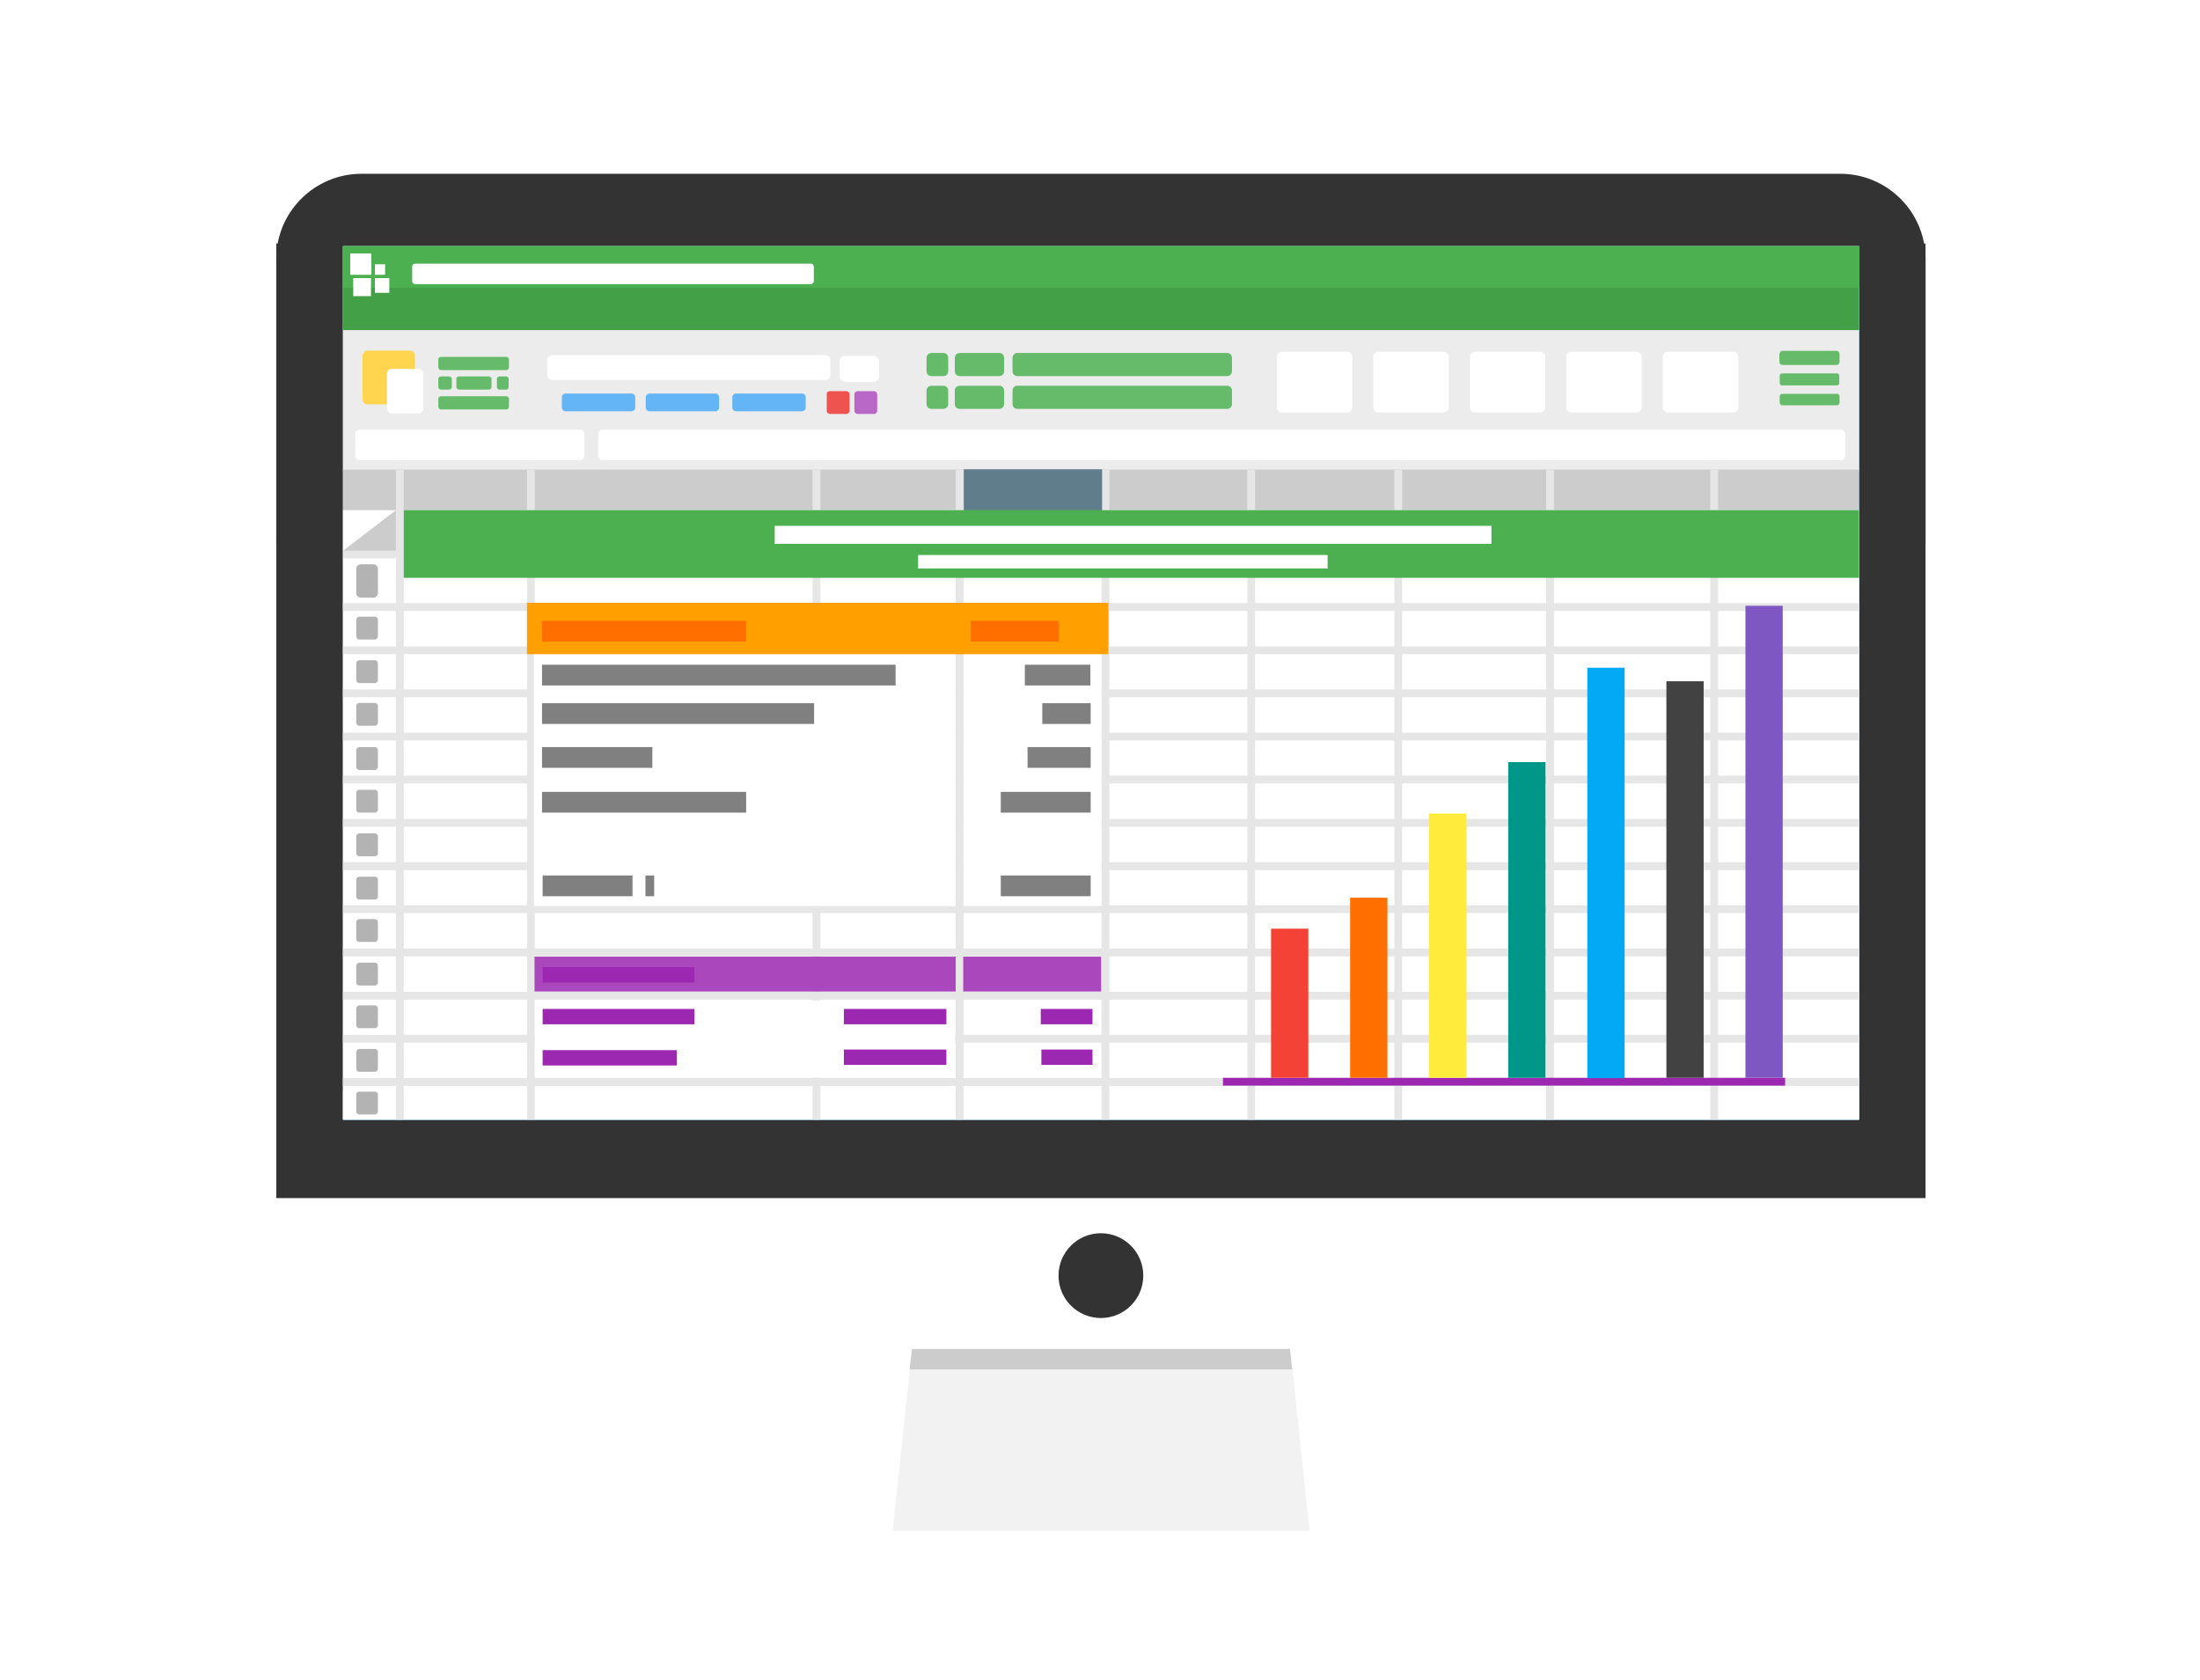 <?xml version="1.0" encoding="utf-8"?>
<!-- Generator: Adobe Illustrator 21.0.0, SVG Export Plug-In . SVG Version: 6.00 Build 0)  -->
<svg version="1.1" id="Layer_1" xmlns="http://www.w3.org/2000/svg" xmlns:xlink="http://www.w3.org/1999/xlink" x="0px" y="0px"
	 viewBox="0 0 731.8 558.7" style="enable-background:new 0 0 731.8 558.7;" xml:space="preserve">
<style type="text/css">
	.st0{fill:#F2F2F2;}
	.st1{fill:#CCCCCC;}
	.st2{fill:#FFFFFF;}
	.st3{fill:#333333;}
	.st4{fill:#ECECEC;}
	.st5{fill:#4FC3F7;}
	.st6{fill:#43A047;}
	.st7{fill:#4CAF50;}
	.st8{fill:#FFD54F;}
	.st9{fill:#BA68C8;}
	.st10{fill:#EF5350;}
	.st11{fill:#66BB6A;}
	.st12{fill:#64B5F6;}
	.st13{fill:#B3B3B3;}
	.st14{fill:#E6E6E6;}
	.st15{fill:#607D8B;}
	.st16{fill:#FFA000;}
	.st17{fill:#FF6F00;}
	.st18{fill:#808080;}
	.st19{fill:#AB47BC;}
	.st20{fill:#9C27B0;}
	.st21{fill:#7E57C2;}
	.st22{fill:#424242;}
	.st23{fill:#03A9F4;}
	.st24{fill:#009688;}
	.st25{fill:#FFEB3B;}
	.st26{fill:#F44336;}
</style>
<path class="st0" d="M305.8,426l121.3,2.7l10,94.9H295.4L305.8,426z"/>
<path class="st1" d="M305.8,426l-3.2,29.5h127.2l-2.8-26.8L305.8,426L305.8,426z"/>
<path class="st2" d="M116.9,448.7h498.5c13.8,0,25-11.2,25-25V113.6c0-13.8-11.2-25-25-25H116.9c-13.8,0-25,11.2-25,25v310.2
	C92,437.5,103.2,448.7,116.9,448.7z"/>
<path class="st3" d="M91.9,81v317.5h548.6V81H91.9z M104.8,97.4h520.4l-69.8,261.5l-390-26.1L104.8,97.4z"/>
<path class="st3" d="M120.3,57.8h491.8c15.7,0,28.4,12.7,28.4,28.4v94.4c0,15.7-12.7,28.4-28.4,28.4H120.3
	c-15.7,0-28.4-12.7-28.4-28.4V86.1C91.9,70.5,104.6,57.8,120.3,57.8z"/>
<rect x="114.1" y="81.9" class="st4" width="504.2" height="290.5"/>
<path class="st2" d="M258.6,509.2h215.2c2.3,0,4.2,1.9,4.2,4.2v6.1c0,2.3-1.9,4.2-4.2,4.2H258.6c-2.3,0-4.2-1.9-4.2-4.2v-6.1
	C254.5,511.1,256.3,509.2,258.6,509.2z"/>
<circle class="st3" cx="366.2" cy="424.3" r="14.1"/>
<rect x="114.1" y="81.9" class="st5" width="504.3" height="290.6"/>
<rect x="114.1" y="81.9" class="st4" width="504.3" height="74.8"/>
<rect x="114.1" y="362.8" class="st4" width="504.3" height="9.6"/>
<rect x="114.1" y="81.9" class="st6" width="504.3" height="27.9"/>
<rect x="114.1" y="81.9" class="st7" width="504.3" height="13.8"/>
<rect x="116.5" y="84.3" class="st2" width="7" height="7.1"/>
<rect x="117.5" y="92.5" class="st2" width="5.9" height="6"/>
<rect x="124.7" y="87.9" class="st2" width="3.4" height="3.5"/>
<rect x="124.7" y="92.5" class="st2" width="4.8" height="4.9"/>
<path class="st2" d="M426.4,117h21.7c0.9,0,1.7,0.7,1.7,1.7v16.8c0,0.9-0.7,1.7-1.7,1.7h-21.7c-0.9,0-1.7-0.7-1.7-1.7v-16.8
	C424.7,117.7,425.5,117,426.4,117z"/>
<path class="st2" d="M458.5,117h21.7c0.9,0,1.7,0.7,1.7,1.7v16.8c0,0.9-0.7,1.7-1.7,1.7h-21.7c-0.9,0-1.7-0.7-1.7-1.7v-16.8
	C456.8,117.7,457.6,117,458.5,117z"/>
<path class="st2" d="M490.6,117h21.7c0.9,0,1.7,0.7,1.7,1.7v16.8c0,0.9-0.7,1.7-1.7,1.7h-21.7c-0.9,0-1.7-0.7-1.7-1.7v-16.8
	C488.9,117.7,489.7,117,490.6,117z"/>
<path class="st2" d="M522.7,117h21.7c0.9,0,1.7,0.7,1.7,1.7v16.8c0,0.9-0.7,1.7-1.7,1.7h-21.7c-0.9,0-1.7-0.7-1.7-1.7v-16.8
	C521,117.7,521.8,117,522.7,117z"/>
<path class="st2" d="M554.8,117h21.7c0.9,0,1.7,0.7,1.7,1.7v16.8c0,0.9-0.7,1.7-1.7,1.7h-21.7c-0.9,0-1.7-0.7-1.7-1.7v-16.8
	C553.1,117.7,553.9,117,554.8,117z"/>
<path class="st2" d="M183.7,118.1h90.8c0.9,0,1.7,0.7,1.7,1.7v4.9c0,0.9-0.7,1.7-1.7,1.7h-90.8c-0.9,0-1.7-0.7-1.7-1.7v-4.9
	C182,118.9,182.8,118.1,183.7,118.1z"/>
<path class="st2" d="M281,118.4h9.7c0.9,0,1.7,0.7,1.7,1.7v5.2c0,0.9-0.7,1.7-1.7,1.7H281c-0.9,0-1.7-0.7-1.7-1.7V120
	C279.3,119.1,280.1,118.4,281,118.4z"/>
<path class="st8" d="M122.3,116.6h14c0.9,0,1.7,0.7,1.7,1.7v14.5c0,0.9-0.7,1.7-1.7,1.7h-14c-0.9,0-1.7-0.7-1.7-1.7v-14.5
	C120.7,117.4,121.4,116.6,122.3,116.6z"/>
<path class="st2" d="M130.4,122.7h8.7c0.9,0,1.7,0.7,1.7,1.7v11.4c0,0.9-0.7,1.7-1.7,1.7h-8.7c-0.9,0-1.7-0.7-1.7-1.7v-11.4
	C128.7,123.4,129.4,122.7,130.4,122.7z"/>
<path class="st9" d="M285.3,130.1h5.4c0.6,0,1.1,0.5,1.1,1.1v5.4c0,0.6-0.5,1.1-1.1,1.1h-5.4c-0.6,0-1.1-0.5-1.1-1.1v-5.4
	C284.2,130.6,284.7,130.1,285.3,130.1z"/>
<path class="st10" d="M276.1,130.1h5.4c0.6,0,1.1,0.5,1.1,1.1v5.4c0,0.6-0.5,1.1-1.1,1.1h-5.4c-0.6,0-1.1-0.5-1.1-1.1v-5.4
	C274.9,130.6,275.4,130.1,276.1,130.1z"/>
<path class="st11" d="M146.7,118.7h21.7c0.5,0,0.9,0.4,0.9,0.9v2.6c0,0.5-0.4,0.9-0.9,0.9h-21.7c-0.5,0-0.9-0.4-0.9-0.9v-2.6
	C145.7,119.1,146.2,118.7,146.7,118.7z"/>
<path class="st11" d="M166.2,125.2h2.1c0.5,0,0.9,0.4,0.9,0.9v2.6c0,0.5-0.4,0.9-0.9,0.9h-2.1c-0.5,0-0.9-0.4-0.9-0.9v-2.6
	C165.3,125.6,165.7,125.2,166.2,125.2z"/>
<path class="st11" d="M146.7,131.8h21.7c0.5,0,0.9,0.4,0.9,0.9v2.6c0,0.5-0.4,0.9-0.9,0.9h-21.7c-0.5,0-0.9-0.4-0.9-0.9v-2.6
	C145.7,132.2,146.2,131.8,146.7,131.8z"/>
<path class="st11" d="M309.8,117.4h4c0.9,0,1.6,0.7,1.6,1.6v4.5c0,0.9-0.7,1.6-1.6,1.6h-4c-0.9,0-1.6-0.7-1.6-1.6v-4.5
	C308.2,118.2,308.9,117.4,309.8,117.4z"/>
<path class="st11" d="M319.2,117.4h13.2c0.9,0,1.6,0.7,1.6,1.6v4.5c0,0.9-0.7,1.6-1.6,1.6h-13.2c-0.9,0-1.6-0.7-1.6-1.6v-4.5
	C317.6,118.2,318.3,117.4,319.2,117.4z"/>
<path class="st11" d="M338.4,117.4h69.8c0.9,0,1.6,0.7,1.6,1.6v4.5c0,0.9-0.7,1.6-1.6,1.6h-69.8c-0.9,0-1.6-0.7-1.6-1.6v-4.5
	C336.8,118.2,337.5,117.4,338.4,117.4z"/>
<path class="st11" d="M309.8,128.3h4c0.9,0,1.6,0.7,1.6,1.6v4.5c0,0.9-0.7,1.6-1.6,1.6h-4c-0.9,0-1.6-0.7-1.6-1.6v-4.5
	C308.2,129,308.9,128.3,309.8,128.3z"/>
<path class="st11" d="M319.2,128.3h13.2c0.9,0,1.6,0.7,1.6,1.6v4.5c0,0.9-0.7,1.6-1.6,1.6h-13.2c-0.9,0-1.6-0.7-1.6-1.6v-4.5
	C317.6,129,318.3,128.3,319.2,128.3z"/>
<path class="st11" d="M338.4,128.3h69.8c0.9,0,1.6,0.7,1.6,1.6v4.5c0,0.9-0.7,1.6-1.6,1.6h-69.8c-0.9,0-1.6-0.7-1.6-1.6v-4.5
	C336.8,129,337.5,128.3,338.4,128.3z"/>
<path class="st12" d="M188.1,130.9h22c0.7,0,1.2,0.6,1.2,1.2v3.5c0,0.7-0.6,1.2-1.2,1.2h-22c-0.7,0-1.2-0.6-1.2-1.2v-3.5
	C186.9,131.5,187.4,130.9,188.1,130.9z"/>
<path class="st12" d="M216,130.9h22c0.7,0,1.2,0.6,1.2,1.2v3.5c0,0.7-0.6,1.2-1.2,1.2h-22c-0.7,0-1.2-0.6-1.2-1.2v-3.5
	C214.8,131.5,215.4,130.9,216,130.9z"/>
<path class="st12" d="M244.8,130.9h22c0.7,0,1.2,0.6,1.2,1.2v3.5c0,0.7-0.6,1.2-1.2,1.2h-22c-0.7,0-1.2-0.6-1.2-1.2v-3.5
	C243.6,131.5,244.1,130.9,244.8,130.9z"/>
<path class="st11" d="M592.9,116.7h18c0.5,0,1,0.4,1,1v2.7c0,0.5-0.4,1-1,1h-18c-0.5,0-1-0.4-1-1v-2.7
	C592,117.2,592.4,116.7,592.9,116.7z"/>
<path class="st11" d="M592.8,124.2H611c0.5,0,0.8,0.4,0.8,0.8v2.4c0,0.5-0.4,0.8-0.8,0.8h-18.2c-0.5,0-0.8-0.4-0.8-0.8v-2.4
	C592,124.6,592.3,124.2,592.8,124.2z"/>
<path class="st11" d="M592.8,131h18.3c0.4,0,0.8,0.4,0.8,0.8v2.2c0,0.4-0.4,0.8-0.8,0.8h-18.3c-0.4,0-0.8-0.4-0.8-0.8v-2.2
	C592,131.4,592.3,131,592.8,131z"/>
<rect x="117.8" y="364.8" class="st13" width="33.9" height="6"/>
<rect x="608.5" y="364.3" class="st13" width="6" height="6.4"/>
<rect x="582.2" y="364.3" class="st13" width="6" height="6.4"/>
<rect x="114.1" y="156.2" class="st1" width="504.3" height="216.2"/>
<path class="st2" d="M119.7,142.9h73.2c0.8,0,1.5,0.7,1.5,1.5v7.2c0,0.8-0.7,1.5-1.5,1.5h-73.2c-0.8,0-1.5-0.7-1.5-1.5v-7.2
	C118.2,143.6,118.9,142.9,119.7,142.9z"/>
<path class="st2" d="M200.5,142.9h411.8c0.8,0,1.5,0.7,1.5,1.5v7.2c0,0.8-0.7,1.5-1.5,1.5H200.5c-0.8,0-1.5-0.7-1.5-1.5v-7.2
	C199,143.6,199.7,142.9,200.5,142.9z"/>
<rect x="114.1" y="169.7" class="st2" width="504.3" height="202.7"/>
<rect x="114.1" y="200.6" class="st14" width="504.3" height="2.6"/>
<rect x="114.1" y="215" class="st14" width="504.3" height="2.6"/>
<rect x="114.1" y="229.3" class="st14" width="504.3" height="2.6"/>
<rect x="114.1" y="243.7" class="st14" width="504.3" height="2.6"/>
<rect x="114.1" y="258" class="st14" width="504.3" height="2.6"/>
<rect x="114.1" y="272.4" class="st14" width="504.3" height="2.6"/>
<rect x="114.1" y="286.8" class="st14" width="504.3" height="2.6"/>
<rect x="114.1" y="301.1" class="st14" width="504.3" height="2.6"/>
<rect x="114.1" y="315.5" class="st14" width="504.3" height="2.6"/>
<rect x="114.1" y="329.9" class="st14" width="504.3" height="2.6"/>
<rect x="114.1" y="344.2" class="st14" width="504.3" height="2.6"/>
<rect x="114.1" y="358.6" class="st14" width="504.3" height="2.6"/>
<rect x="131.7" y="156.2" class="st14" width="2.6" height="216.2"/>
<rect x="175.3" y="156.2" class="st14" width="2.6" height="216.2"/>
<rect x="270.3" y="156.2" class="st14" width="2.6" height="216.2"/>
<rect x="317.9" y="156.2" class="st14" width="2.6" height="216.2"/>
<rect x="366.4" y="156.2" class="st14" width="2.6" height="216.2"/>
<rect x="414.9" y="156.2" class="st14" width="2.6" height="216.2"/>
<rect x="463.8" y="156.2" class="st14" width="2.6" height="216.2"/>
<rect x="514.3" y="156.2" class="st14" width="2.6" height="216.2"/>
<rect x="568.9" y="156.2" class="st14" width="2.6" height="216.2"/>
<rect x="320.6" y="156.1" class="st15" width="46" height="13.9"/>
<rect x="134.3" y="169.7" class="st7" width="484.1" height="22.5"/>
<rect x="114.2" y="183.2" class="st14" width="18.6" height="2.5"/>
<path class="st1" d="M131.7,169.7l-17.6,13.5h17.6V169.7z"/>
<rect x="177.6" y="212.5" class="st2" width="140.3" height="88.9"/>
<rect x="320.5" y="212.5" class="st2" width="45.9" height="88.9"/>
<rect x="175.3" y="200.5" class="st16" width="193.4" height="17.1"/>
<rect x="180.3" y="206.5" class="st17" width="67.9" height="6.9"/>
<rect x="322.9" y="206.5" class="st17" width="29.3" height="6.9"/>
<rect x="180.3" y="221.1" class="st18" width="117.6" height="6.9"/>
<rect x="180.3" y="233.9" class="st18" width="90.5" height="6.9"/>
<rect x="180.3" y="248.5" class="st18" width="36.7" height="6.9"/>
<rect x="180.3" y="263.4" class="st18" width="67.9" height="6.9"/>
<rect x="340.9" y="221.1" class="st18" width="21.8" height="6.9"/>
<rect x="346.7" y="233.9" class="st18" width="16.1" height="6.9"/>
<rect x="341.8" y="248.5" class="st18" width="21" height="6.9"/>
<rect x="332.9" y="263.4" class="st18" width="29.9" height="6.9"/>
<rect x="332.9" y="291.2" class="st18" width="29.9" height="6.9"/>
<rect x="180.5" y="291.2" class="st18" width="29.9" height="6.9"/>
<rect x="214.7" y="291.2" class="st18" width="2.9" height="6.9"/>
<path class="st13" d="M120,187.7h4.2c0.8,0,1.5,0.7,1.5,1.5v8.1c0,0.8-0.7,1.5-1.5,1.5H120c-0.8,0-1.5-0.7-1.5-1.5v-8.1
	C118.5,188.4,119.2,187.7,120,187.7z"/>
<path class="st13" d="M119.5,205.1h5.2c0.6,0,1,0.5,1,1v5.6c0,0.6-0.5,1-1,1h-5.2c-0.6,0-1-0.5-1-1v-5.6
	C118.5,205.6,119,205.1,119.5,205.1z"/>
<path class="st13" d="M119.5,219.6h5.2c0.6,0,1,0.5,1,1v5.6c0,0.6-0.5,1-1,1h-5.2c-0.6,0-1-0.5-1-1v-5.6
	C118.5,220.1,119,219.6,119.5,219.6z"/>
<path class="st13" d="M119.5,233.8h5.2c0.6,0,1,0.5,1,1v5.6c0,0.6-0.5,1-1,1h-5.2c-0.6,0-1-0.5-1-1v-5.6
	C118.5,234.2,119,233.8,119.5,233.8z"/>
<path class="st13" d="M119.5,248.5h5.2c0.6,0,1,0.5,1,1v5.6c0,0.6-0.5,1-1,1h-5.2c-0.6,0-1-0.5-1-1v-5.6
	C118.5,249,119,248.5,119.5,248.5z"/>
<path class="st13" d="M119.5,262.7h5.2c0.6,0,1,0.5,1,1v5.6c0,0.6-0.5,1-1,1h-5.2c-0.6,0-1-0.5-1-1v-5.6
	C118.5,263.1,119,262.7,119.5,262.7z"/>
<path class="st13" d="M119.5,277.2h5.2c0.6,0,1,0.5,1,1v5.6c0,0.6-0.5,1-1,1h-5.2c-0.6,0-1-0.5-1-1v-5.6
	C118.5,277.7,119,277.2,119.5,277.2z"/>
<path class="st13" d="M119.5,291.6h5.2c0.6,0,1,0.5,1,1v5.6c0,0.6-0.5,1-1,1h-5.2c-0.6,0-1-0.5-1-1v-5.6
	C118.5,292,119,291.6,119.5,291.6z"/>
<path class="st13" d="M119.5,305.7h5.2c0.6,0,1,0.5,1,1v5.6c0,0.6-0.5,1-1,1h-5.2c-0.6,0-1-0.5-1-1v-5.6
	C118.5,306.2,119,305.7,119.5,305.7z"/>
<path class="st13" d="M119.5,320.2h5.2c0.6,0,1,0.5,1,1v5.6c0,0.6-0.5,1-1,1h-5.2c-0.6,0-1-0.5-1-1v-5.6
	C118.5,320.7,119,320.2,119.5,320.2z"/>
<path class="st13" d="M119.5,334.4h5.2c0.6,0,1,0.5,1,1v5.6c0,0.6-0.5,1-1,1h-5.2c-0.6,0-1-0.5-1-1v-5.6
	C118.5,334.9,119,334.4,119.5,334.4z"/>
<path class="st13" d="M119.5,348.9h5.2c0.6,0,1,0.5,1,1v5.6c0,0.6-0.5,1-1,1h-5.2c-0.6,0-1-0.5-1-1V350
	C118.5,349.4,119,348.9,119.5,348.9z"/>
<path class="st13" d="M119.5,363.1h5.2c0.6,0,1,0.5,1,1v5.6c0,0.6-0.5,1-1,1h-5.2c-0.6,0-1-0.5-1-1v-5.6
	C118.5,363.5,119,363.1,119.5,363.1z"/>
<path class="st2" d="M138.1,87.7h131.6c0.6,0,1,0.5,1,1v4.8c0,0.6-0.5,1-1,1H138.1c-0.6,0-1-0.5-1-1v-4.8
	C137.1,88.1,137.5,87.7,138.1,87.7z"/>
<path class="st11" d="M146.7,125.2h2.7c0.5,0,0.9,0.4,0.9,0.9v2.6c0,0.5-0.4,0.9-0.9,0.9h-2.7c-0.5,0-0.9-0.4-0.9-0.9v-2.6
	C145.7,125.6,146.2,125.2,146.7,125.2z"/>
<path class="st11" d="M152.7,125.2h9.9c0.5,0,0.9,0.4,0.9,0.9v2.6c0,0.5-0.4,0.9-0.9,0.9h-9.9c-0.5,0-0.9-0.4-0.9-0.9v-2.6
	C151.7,125.6,152.2,125.2,152.7,125.2z"/>
<rect x="177.9" y="332.8" class="st2" width="139.8" height="25.6"/>
<rect x="177.8" y="318.2" class="st19" width="140.1" height="11.6"/>
<rect x="180.5" y="321.7" class="st20" width="50.5" height="5.1"/>
<rect x="180.5" y="335.6" class="st20" width="50.5" height="5.1"/>
<rect x="180.5" y="349.3" class="st20" width="44.6" height="5.1"/>
<rect x="280.7" y="335.6" class="st20" width="34.1" height="5.1"/>
<rect x="280.7" y="349.1" class="st20" width="34.1" height="5.1"/>
<rect x="406.8" y="358.5" class="st20" width="187" height="2.6"/>
<rect x="580.6" y="201.5" class="st21" width="12.4" height="157"/>
<rect x="554.3" y="226.6" class="st22" width="12.4" height="131.9"/>
<rect x="528" y="222.1" class="st23" width="12.4" height="136.5"/>
<rect x="501.7" y="253.5" class="st24" width="12.4" height="105"/>
<rect x="475.4" y="270.6" class="st25" width="12.4" height="87.9"/>
<rect x="449.1" y="298.6" class="st17" width="12.4" height="59.9"/>
<rect x="422.8" y="308.9" class="st26" width="12.4" height="49.6"/>
<rect x="257.7" y="174.9" class="st2" width="238.4" height="6"/>
<rect x="305.4" y="184.6" class="st2" width="136.2" height="4.5"/>
<rect x="320.4" y="318.2" class="st19" width="45.9" height="11.6"/>
<rect x="346.2" y="335.6" class="st20" width="17.2" height="5.1"/>
<rect x="346.4" y="349.1" class="st20" width="17" height="5.1"/>
</svg>
